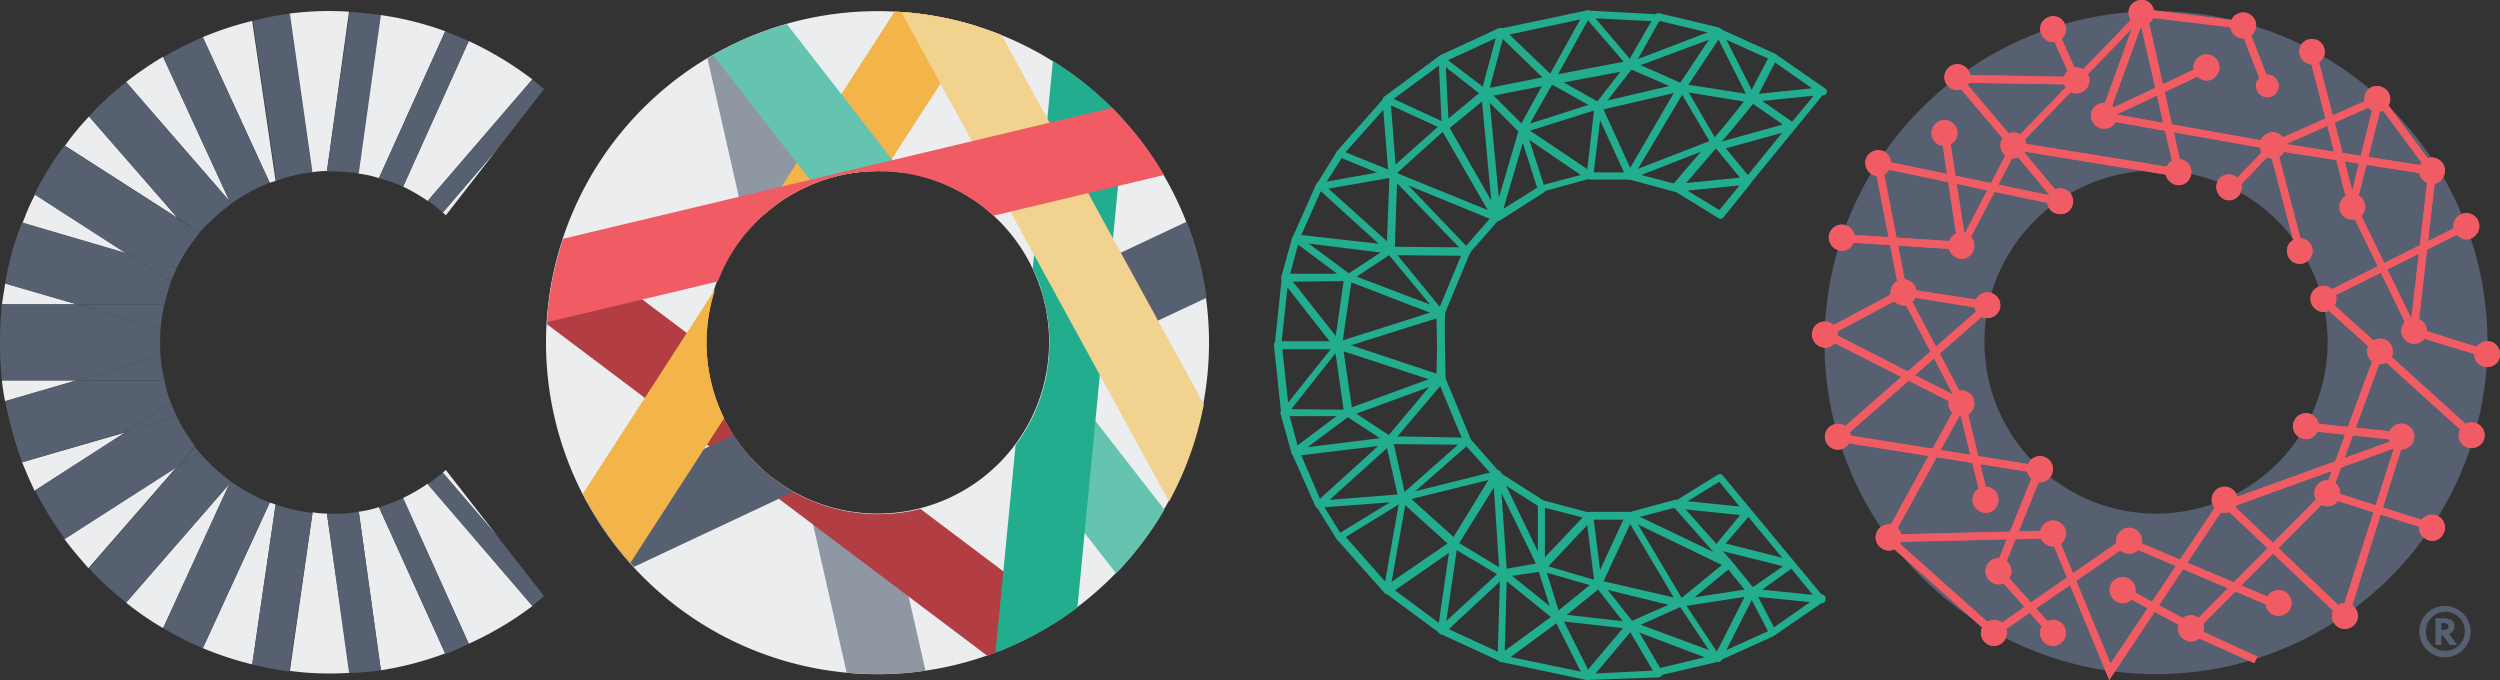 <svg xmlns="http://www.w3.org/2000/svg" xmlns:xlink="http://www.w3.org/1999/xlink" viewBox="0 0 800 217.6"><rect x="0" y="0" width="800" height="217.6" fill="#333333" stroke="none"/><defs><clipPath id="clip-path"><path d="M226.09,109.65A54.91,54.91,0,1,1,281,164.56a54.86,54.86,0,0,1-54.91-54.91m-51.17,0A106.08,106.08,0,1,0,281,3.57,106,106,0,0,0,174.93,109.65" fill="none"/></clipPath></defs><title>logo__coco</title><g id="COCO"><path d="M782.28,193.89a8.34,8.34,0,0,1,8.32,8.32,8.22,8.22,0,1,1-8.32-8.32m0,14.35a6.24,6.24,0,1,0-6-6.24,6.08,6.08,0,0,0,6,6.24m1.66-1.87-2.29-3.12h-.42v3.12h-1.87v-8.53h2.08c2.91,0,4,.83,4,2.5a2.7,2.7,0,0,1-1.66,2.5l2.5,3.54Zm-2.7-7.07v2.29c1.46,0,2.29-.21,2.29-1,0-1-.62-1.25-2.29-1.25" fill="#566070"/><path d="M689.93,3.57A106.08,106.08,0,1,0,796,109.65,106,106,0,0,0,689.93,3.57m0,160.78a54.91,54.91,0,1,1,54.91-54.91,54.86,54.86,0,0,1-54.91,54.91" fill="#566070"/><path d="M677.24,35.81a4.21,4.21,0,0,0-5.2-2.7,4,4,0,0,0-2.7,5.2,4.21,4.21,0,0,0,5.2,2.7,4,4,0,0,0,2.7-5.2" fill="#f05b64"/><path d="M721.76,6.9a4.14,4.14,0,1,0-7.9,2.5,4.14,4.14,0,1,0,7.9-2.5" fill="#f05b64"/><polygon points="674.54 37.48 672.25 36.65 684.52 2.74 718.01 6.9 717.8 9.19 686.19 5.45 674.54 37.48" fill="#f05b64"/><rect x="650.46" y="43.73" width="2.5" height="23.5" transform="translate(115.09 429.44) rotate(-39.74)" fill="#f05b64"/><rect x="634" y="21.8" width="2.5" height="27.87" transform="translate(127.7 419.42) rotate(-40.31)" fill="#f05b64"/><path d="M709.69,23.54a4.14,4.14,0,1,0-5.62,1.66c2.08,1.25,4.37.42,5.62-1.66" fill="#f05b64"/><path d="M631.28,131.08a4.14,4.14,0,1,0-5.62,1.66,4.22,4.22,0,0,0,5.62-1.66" fill="#f05b64"/><path d="M730.91,48.5a4.14,4.14,0,1,0-5.62,1.66,4.1,4.1,0,0,0,5.62-1.66" fill="#f05b64"/><path d="M730.91,48.5a4.14,4.14,0,1,0-5.62,1.66,3.93,3.93,0,0,0,5.62-1.66" fill="#f05b64"/><path d="M700.75,57a4.14,4.14,0,1,0-5.62,1.66A3.93,3.93,0,0,0,700.75,57" fill="#f05b64"/><path d="M647.92,48.5a4.14,4.14,0,1,0-5.62,1.66,4.1,4.1,0,0,0,5.62-1.66" fill="#f05b64"/><path d="M662.89,66.39a4.14,4.14,0,1,0-5.62,1.66c2.29,1,4.58.42,5.62-1.66" fill="#f05b64"/><path d="M639.6,99.67a4.14,4.14,0,1,0-5.62,1.66,4.28,4.28,0,0,0,5.62-1.66" fill="#f05b64"/><path d="M612.76,95.51a4.14,4.14,0,1,0-5.62,1.66,3.93,3.93,0,0,0,5.62-1.66" fill="#f05b64"/><path d="M631.28,80.53a4.14,4.14,0,1,0-5.62,1.66,3.89,3.89,0,0,0,5.62-1.66" fill="#f05b64"/><path d="M625.87,44.55a4.14,4.14,0,1,0-5.62,1.66,4.28,4.28,0,0,0,5.62-1.66" fill="#f05b64"/><path d="M604.65,54.12A4.28,4.28,0,0,0,603,48.5a4.34,4.34,0,0,0-5.62,1.66A4.28,4.28,0,0,0,599,55.78a3.93,3.93,0,0,0,5.62-1.66" fill="#f05b64"/><path d="M593,78a4.14,4.14,0,1,0-5.62,1.66A3.93,3.93,0,0,0,593,78" fill="#f05b64"/><path d="M587.6,109a4.14,4.14,0,1,0-5.62,1.66A3.93,3.93,0,0,0,587.6,109" fill="#f05b64"/><path d="M591.76,141.68a4.28,4.28,0,0,0-1.66-5.62,4.34,4.34,0,0,0-5.62,1.66,4.14,4.14,0,1,0,7.28,4" fill="#f05b64"/><path d="M656.44,152.08a4.14,4.14,0,1,0-5.62,1.66,3.93,3.93,0,0,0,5.62-1.66" fill="#f05b64"/><path d="M639,161.86a4.14,4.14,0,1,0-5.62,1.66,3.93,3.93,0,0,0,5.62-1.66" fill="#f05b64"/><path d="M608,173.92a4.14,4.14,0,1,0-5.62,1.66,3.93,3.93,0,0,0,5.62-1.66" fill="#f05b64"/><path d="M641.68,204.5a4.14,4.14,0,1,0-5.62,1.66,4.1,4.1,0,0,0,5.62-1.66" fill="#f05b64"/><path d="M660.6,172.68a4.14,4.14,0,1,0-5.62,1.66,4.1,4.1,0,0,0,5.62-1.66" fill="#f05b64"/><path d="M684.94,175a4.14,4.14,0,1,0-5.62,1.66,4.1,4.1,0,0,0,5.62-1.66" fill="#f05b64"/><path d="M715.52,161.86a4.14,4.14,0,1,0-5.62,1.66,3.93,3.93,0,0,0,5.62-1.66" fill="#f05b64"/><path d="M704.7,203a4.14,4.14,0,1,0-5.62,1.66A3.93,3.93,0,0,0,704.7,203" fill="#f05b64"/><path d="M682.86,190.77a4.14,4.14,0,1,0-5.62,1.66,3.93,3.93,0,0,0,5.62-1.66" fill="#f05b64"/><path d="M660.6,204.5a4.14,4.14,0,1,0-5.62,1.66,4.1,4.1,0,0,0,5.62-1.66" fill="#f05b64"/><path d="M643.13,184.74a4.14,4.14,0,1,0-5.62,1.66,3.93,3.93,0,0,0,5.62-1.66" fill="#f05b64"/><path d="M732.78,194.93a4.14,4.14,0,1,0-5.62,1.66,4.28,4.28,0,0,0,5.62-1.66" fill="#f05b64"/><path d="M748.38,159.78a4.14,4.14,0,1,0-5.62,1.66,3.93,3.93,0,0,0,5.62-1.66" fill="#f05b64"/><path d="M772.09,141.68a4.14,4.14,0,1,0-5.62,1.66,4.28,4.28,0,0,0,5.62-1.66" fill="#f05b64"/><path d="M765.23,114.44a4.28,4.28,0,0,0-1.66-5.62,4.34,4.34,0,0,0-5.62,1.66,4.28,4.28,0,0,0,1.66,5.62,4.34,4.34,0,0,0,5.62-1.66" fill="#f05b64"/><path d="M747.13,97.59a4.14,4.14,0,1,0-5.62,1.66,3.93,3.93,0,0,0,5.62-1.66" fill="#f05b64"/><path d="M792.89,74.29A4.14,4.14,0,1,0,787.28,76c2.08,1.25,4.37.42,5.62-1.66" fill="#f05b64"/><path d="M799.55,115.27a4.28,4.28,0,0,0-1.66-5.62,4.34,4.34,0,0,0-5.62,1.66,4.14,4.14,0,1,0,7.28,4" fill="#f05b64"/><path d="M794.56,141.27a4.14,4.14,0,1,0-5.62,1.66,4.28,4.28,0,0,0,5.62-1.66" fill="#f05b64"/><path d="M754,199.09a4.14,4.14,0,1,0-5.62,1.66,4.22,4.22,0,0,0,5.62-1.66" fill="#f05b64"/><path d="M781.87,170.8a4.14,4.14,0,1,0-5.62,1.66,3.93,3.93,0,0,0,5.62-1.66" fill="#f05b64"/><path d="M741.52,138.36A4.14,4.14,0,1,0,735.9,140a4.1,4.1,0,0,0,5.62-1.66" fill="#f05b64"/><path d="M630,26.66a4.14,4.14,0,1,0-5.62,1.66A4.34,4.34,0,0,0,630,26.66" fill="#f05b64"/><path d="M688.89,6.07A4.28,4.28,0,0,0,687.23.45a4.28,4.28,0,0,0-5.62,1.66,4.28,4.28,0,0,0,1.66,5.62,4.22,4.22,0,0,0,5.62-1.66" fill="#f05b64"/><path d="M668.09,27.7a4.14,4.14,0,1,0-5.62,1.66,4.1,4.1,0,0,0,5.62-1.66" fill="#f05b64"/><path d="M660.6,11.27a4.28,4.28,0,0,0-1.66-5.62,4.34,4.34,0,0,0-5.62,1.66A4.28,4.28,0,0,0,655,12.93a4.1,4.1,0,0,0,5.62-1.66" fill="#f05b64"/><path d="M781.87,56.61a4.14,4.14,0,1,0-5.62,1.66,3.93,3.93,0,0,0,5.62-1.66" fill="#f05b64"/><polygon points="734.86 80.74 725.5 45.17 778.54 53.49 778.12 55.99 728.83 48.29 737.15 80.12 734.86 80.74" fill="#f05b64"/><path d="M776.46,58.28a4.1,4.1,0,1,0-2.08-5.41,4.41,4.41,0,0,0,2.08,5.41" fill="#f05b64"/><path d="M751.08,69.92A4.1,4.1,0,1,0,749,64.52a4,4,0,0,0,2.08,5.41" fill="#f05b64"/><path d="M759,35.4a4.1,4.1,0,1,0,3.33-7.49A4,4,0,0,0,756.91,30,4.41,4.41,0,0,0,759,35.4" fill="#f05b64"/><path d="M738.19,20.21a4,4,0,0,0,5.41-2.08,4.1,4.1,0,0,0-7.49-3.33,4.13,4.13,0,0,0,2.08,5.41" fill="#f05b64"/><path d="M734.24,84.07a4.1,4.1,0,1,0-2.08-5.41,4.2,4.2,0,0,0,2.08,5.41" fill="#f05b64"/><path d="M711.56,63.68A4,4,0,0,0,717,61.6a4.13,4.13,0,0,0-2.08-5.41,4,4,0,0,0-5.41,2.08,4.41,4.41,0,0,0,2.08,5.41" fill="#f05b64"/><path d="M770.84,109.65a4.1,4.1,0,1,0-2.08-5.41,4.2,4.2,0,0,0,2.08,5.41" fill="#f05b64"/><path d="M727,24.16a3.63,3.63,0,1,0,1.87,4.78A3.65,3.65,0,0,0,727,24.16" fill="#f05b64"/><rect x="720.33" y="7.51" width="2.5" height="20.8" transform="translate(42.51 262.57) rotate(-21.24)" fill="#f05b64"/><polygon points="666.22 27.08 626.28 26.45 626.28 23.96 662.48 24.58 655.82 9.81 658.11 8.77 666.22 27.08" fill="#f05b64"/><rect x="689.31" y="182.08" width="2.5" height="25.79" transform="translate(193.37 712.37) rotate(-61.91)" fill="#f05b64"/><polygon points="656.03 203.46 637.93 183.08 650.83 151.25 585.31 140.85 633.57 98.63 607.98 94.47 599.45 50.79 659.57 63.27 659.15 65.77 602.57 53.91 610.06 92.39 639.18 96.96 590.92 139.19 654.37 149.38 640.85 182.66 657.9 201.8 656.03 203.46" fill="#f05b64"/><polygon points="726.96 47.88 669.34 37.69 705.53 20.63 706.57 22.92 677.25 36.65 727.37 45.59 726.96 47.88" fill="#f05b64"/><path d="M627.12,82.61l-6-39.73,2.5-.42,5,32.45L643.76,45.8,686.4,1.7l12.48,55.12-53.66-8.74ZM646.88,45.8l48.67,7.9L684.73,6.49Z" fill="#f05b64"/><rect x="607.28" y="58.17" width="2.5" height="38.48" transform="translate(492.47 679.77) rotate(-86.34)" fill="#f05b64"/><path d="M630.65,131.91l-49.3-25,28.08-15Zm-43.89-25.17L625,126.29l-16.43-31.2Z" fill="#f05b64"/><polygon points="674.96 217.6 656.24 172.26 601.95 173.51 628.16 125.88 636.48 159.99 634.19 160.61 627.33 132.53 606.11 171.01 657.69 169.76 675.37 212.4 711.36 158.53 749.63 194.93 766.89 140.85 737.77 137.73 738.19 135.24 770.01 138.56 750.88 199.51 711.77 162.28 674.96 217.6" fill="#f05b64"/><polygon points="790.81 140.64 740.68 95.3 788.52 71.38 789.56 73.46 744.84 95.72 792.48 138.77 790.81 140.64" fill="#f05b64"/><polygon points="777.92 169.76 743.18 158.74 760.44 111.94 762.73 112.77 746.3 157.28 778.54 167.48 777.92 169.76" fill="#f05b64"/><polygon points="721.34 212.2 699.09 202.21 743.8 157.08 745.68 158.74 703.25 201.38 722.38 210.12 721.34 212.2" fill="#f05b64"/><polygon points="637.93 204.08 603.2 173.09 604.86 171.22 638.14 200.96 680.37 171.64 680.99 172.05 729.66 192.64 728.62 194.93 680.78 174.55 637.93 204.08" fill="#f05b64"/><rect x="709.72" y="148.91" width="60.53" height="2.5" transform="matrix(0.94, -0.34, 0.34, 0.94, -6.74, 262.06)" fill="#f05b64"/><polygon points="771.26 106.53 751.5 65.97 760.03 31.24 762.52 31.86 754 65.77 773.34 105.49 771.26 106.53" fill="#f05b64"/><polygon points="795.6 114.44 771.05 106.95 777.08 54.95 760.86 33.11 728 47.67 714.68 61.6 713.02 59.94 726.75 45.59 761.69 30.2 779.58 54.33 773.76 105.08 796.22 112.15 795.6 114.44" fill="#f05b64"/><rect x="745.06" y="15.76" width="2.5" height="50.96" transform="translate(13.51 188.5) rotate(-14.53)" fill="#f05b64"/><path d="M677.24,35.81a4.21,4.21,0,0,0-5.2-2.7,4,4,0,0,0-2.7,5.2,4.21,4.21,0,0,0,5.2,2.7,4,4,0,0,0,2.7-5.2" fill="#f05b64"/><path d="M721.76,6.9a4.14,4.14,0,1,0-7.9,2.5,4.14,4.14,0,1,0,7.9-2.5" fill="#f05b64"/><polygon points="674.54 37.48 672.25 36.65 684.52 2.74 718.01 6.9 717.8 9.19 686.19 5.45 674.54 37.48" fill="#f05b64"/><rect x="650.46" y="43.73" width="2.5" height="23.5" transform="translate(115.09 429.44) rotate(-39.74)" fill="#f05b64"/><rect x="634" y="21.8" width="2.5" height="27.87" transform="translate(127.7 419.42) rotate(-40.31)" fill="#f05b64"/><path d="M709.69,23.54a4.14,4.14,0,1,0-5.62,1.66c2.08,1.25,4.37.42,5.62-1.66" fill="#f05b64"/><path d="M631.28,131.08a4.14,4.14,0,1,0-5.62,1.66,4.22,4.22,0,0,0,5.62-1.66" fill="#f05b64"/><path d="M730.91,48.5a4.14,4.14,0,1,0-5.62,1.66,4.1,4.1,0,0,0,5.62-1.66" fill="#f05b64"/><path d="M730.91,48.5a4.14,4.14,0,1,0-5.62,1.66,3.93,3.93,0,0,0,5.62-1.66" fill="#f05b64"/><path d="M700.75,57a4.14,4.14,0,1,0-5.62,1.66A3.93,3.93,0,0,0,700.75,57" fill="#f05b64"/><path d="M647.92,48.5a4.14,4.14,0,1,0-5.62,1.66,4.1,4.1,0,0,0,5.62-1.66" fill="#f05b64"/><path d="M662.89,66.39a4.14,4.14,0,1,0-5.62,1.66c2.29,1,4.58.42,5.62-1.66" fill="#f05b64"/><path d="M639.6,99.67a4.14,4.14,0,1,0-5.62,1.66,4.28,4.28,0,0,0,5.62-1.66" fill="#f05b64"/><path d="M612.76,95.51a4.14,4.14,0,1,0-5.62,1.66,3.93,3.93,0,0,0,5.62-1.66" fill="#f05b64"/><path d="M631.28,80.53a4.14,4.14,0,1,0-5.62,1.66,3.89,3.89,0,0,0,5.62-1.66" fill="#f05b64"/><path d="M625.87,44.55a4.14,4.14,0,1,0-5.62,1.66,4.28,4.28,0,0,0,5.62-1.66" fill="#f05b64"/><path d="M604.65,54.12A4.28,4.28,0,0,0,603,48.5a4.34,4.34,0,0,0-5.62,1.66A4.28,4.28,0,0,0,599,55.78a3.93,3.93,0,0,0,5.62-1.66" fill="#f05b64"/><path d="M593,78a4.14,4.14,0,1,0-5.62,1.66A3.93,3.93,0,0,0,593,78" fill="#f05b64"/><path d="M587.6,109a4.14,4.14,0,1,0-5.62,1.66A3.93,3.93,0,0,0,587.6,109" fill="#f05b64"/><path d="M591.76,141.68a4.28,4.28,0,0,0-1.66-5.62,4.34,4.34,0,0,0-5.62,1.66,4.14,4.14,0,1,0,7.28,4" fill="#f05b64"/><path d="M656.44,152.08a4.14,4.14,0,1,0-5.62,1.66,3.93,3.93,0,0,0,5.62-1.66" fill="#f05b64"/><path d="M639,161.86a4.14,4.14,0,1,0-5.62,1.66,3.93,3.93,0,0,0,5.62-1.66" fill="#f05b64"/><path d="M608,173.92a4.14,4.14,0,1,0-5.62,1.66,3.93,3.93,0,0,0,5.62-1.66" fill="#f05b64"/><path d="M641.68,204.5a4.14,4.14,0,1,0-5.62,1.66,4.1,4.1,0,0,0,5.62-1.66" fill="#f05b64"/><path d="M660.6,172.68a4.14,4.14,0,1,0-5.62,1.66,4.1,4.1,0,0,0,5.62-1.66" fill="#f05b64"/><path d="M684.94,175a4.14,4.14,0,1,0-5.62,1.66,4.1,4.1,0,0,0,5.62-1.66" fill="#f05b64"/><path d="M715.52,161.86a4.14,4.14,0,1,0-5.62,1.66,3.93,3.93,0,0,0,5.62-1.66" fill="#f05b64"/><path d="M704.7,203a4.14,4.14,0,1,0-5.62,1.66A3.93,3.93,0,0,0,704.7,203" fill="#f05b64"/><path d="M682.86,190.77a4.14,4.14,0,1,0-5.62,1.66,3.93,3.93,0,0,0,5.62-1.66" fill="#f05b64"/><path d="M660.6,204.5a4.14,4.14,0,1,0-5.62,1.66,4.1,4.1,0,0,0,5.62-1.66" fill="#f05b64"/><path d="M643.13,184.74a4.14,4.14,0,1,0-5.62,1.66,3.93,3.93,0,0,0,5.62-1.66" fill="#f05b64"/><path d="M732.78,194.93a4.14,4.14,0,1,0-5.62,1.66,4.28,4.28,0,0,0,5.62-1.66" fill="#f05b64"/><path d="M748.38,159.78a4.14,4.14,0,1,0-5.62,1.66,3.93,3.93,0,0,0,5.62-1.66" fill="#f05b64"/><path d="M772.09,141.68a4.14,4.14,0,1,0-5.62,1.66,4.28,4.28,0,0,0,5.62-1.66" fill="#f05b64"/><path d="M765.23,114.44a4.28,4.28,0,0,0-1.66-5.62,4.34,4.34,0,0,0-5.62,1.66,4.28,4.28,0,0,0,1.66,5.62,4.34,4.34,0,0,0,5.62-1.66" fill="#f05b64"/><path d="M747.13,97.59a4.14,4.14,0,1,0-5.62,1.66,3.93,3.93,0,0,0,5.62-1.66" fill="#f05b64"/><path d="M792.89,74.29A4.14,4.14,0,1,0,787.28,76c2.08,1.25,4.37.42,5.62-1.66" fill="#f05b64"/><path d="M799.55,115.27a4.28,4.28,0,0,0-1.66-5.62,4.34,4.34,0,0,0-5.62,1.66,4.14,4.14,0,1,0,7.28,4" fill="#f05b64"/><path d="M794.56,141.27a4.14,4.14,0,1,0-5.62,1.66,4.28,4.28,0,0,0,5.62-1.66" fill="#f05b64"/><path d="M754,199.09a4.14,4.14,0,1,0-5.62,1.66,4.22,4.22,0,0,0,5.62-1.66" fill="#f05b64"/><path d="M781.87,170.8a4.14,4.14,0,1,0-5.62,1.66,3.93,3.93,0,0,0,5.62-1.66" fill="#f05b64"/><path d="M741.52,138.36A4.14,4.14,0,1,0,735.9,140a4.1,4.1,0,0,0,5.62-1.66" fill="#f05b64"/><path d="M630,26.66a4.14,4.14,0,1,0-5.62,1.66A4.34,4.34,0,0,0,630,26.66" fill="#f05b64"/><path d="M688.89,6.07A4.28,4.28,0,0,0,687.23.45a4.28,4.28,0,0,0-5.62,1.66,4.28,4.28,0,0,0,1.66,5.62,4.22,4.22,0,0,0,5.62-1.66" fill="#f05b64"/><path d="M668.09,27.7a4.14,4.14,0,1,0-5.62,1.66,4.1,4.1,0,0,0,5.62-1.66" fill="#f05b64"/><path d="M660.6,11.27a4.28,4.28,0,0,0-1.66-5.62,4.34,4.34,0,0,0-5.62,1.66A4.28,4.28,0,0,0,655,12.93a4.1,4.1,0,0,0,5.62-1.66" fill="#f05b64"/><path d="M781.87,56.61a4.14,4.14,0,1,0-5.62,1.66,3.93,3.93,0,0,0,5.62-1.66" fill="#f05b64"/><polygon points="734.86 80.74 725.5 45.17 778.54 53.49 778.12 55.99 728.83 48.29 737.15 80.12 734.86 80.74" fill="#f05b64"/><path d="M776.46,58.28a4.1,4.1,0,1,0-2.08-5.41,4.41,4.41,0,0,0,2.08,5.41" fill="#f05b64"/><path d="M751.08,69.92A4.1,4.1,0,1,0,749,64.52a4,4,0,0,0,2.08,5.41" fill="#f05b64"/><path d="M759,35.4a4.1,4.1,0,1,0,3.33-7.49A4,4,0,0,0,756.91,30,4.41,4.41,0,0,0,759,35.4" fill="#f05b64"/><path d="M738.19,20.21a4,4,0,0,0,5.41-2.08,4.1,4.1,0,0,0-7.49-3.33,4.13,4.13,0,0,0,2.08,5.41" fill="#f05b64"/><path d="M734.24,84.07a4.1,4.1,0,1,0-2.08-5.41,4.2,4.2,0,0,0,2.08,5.41" fill="#f05b64"/><path d="M711.56,63.68A4,4,0,0,0,717,61.6a4.13,4.13,0,0,0-2.08-5.41,4,4,0,0,0-5.41,2.08,4.41,4.41,0,0,0,2.08,5.41" fill="#f05b64"/><path d="M770.84,109.65a4.1,4.1,0,1,0-2.08-5.41,4.2,4.2,0,0,0,2.08,5.41" fill="#f05b64"/><path d="M727,24.16a3.63,3.63,0,1,0,1.87,4.78A3.65,3.65,0,0,0,727,24.16" fill="#f05b64"/><rect x="720.33" y="7.51" width="2.5" height="20.8" transform="translate(42.51 262.57) rotate(-21.24)" fill="#f05b64"/><polygon points="666.22 27.08 626.28 26.45 626.28 23.96 662.48 24.58 655.82 9.81 658.11 8.77 666.22 27.08" fill="#f05b64"/><rect x="689.31" y="182.08" width="2.5" height="25.79" transform="translate(193.37 712.37) rotate(-61.91)" fill="#f05b64"/><polygon points="656.03 203.46 637.93 183.08 650.83 151.25 585.31 140.85 633.57 98.63 607.98 94.47 599.45 50.79 659.57 63.27 659.15 65.77 602.57 53.91 610.06 92.39 639.18 96.96 590.92 139.19 654.37 149.38 640.85 182.66 657.9 201.8 656.03 203.46" fill="#f05b64"/><polygon points="726.96 47.88 669.34 37.69 705.53 20.63 706.57 22.92 677.25 36.65 727.37 45.59 726.96 47.88" fill="#f05b64"/><path d="M627.12,82.61l-6-39.73,2.5-.42,5,32.45L643.76,45.8,686.4,1.7l12.48,55.12-53.66-8.74ZM646.88,45.8l48.67,7.9L684.73,6.49Z" fill="#f05b64"/><rect x="607.28" y="58.17" width="2.5" height="38.48" transform="translate(492.47 679.77) rotate(-86.34)" fill="#f05b64"/><path d="M630.65,131.91l-49.3-25,28.08-15Zm-43.89-25.17L625,126.29l-16.43-31.2Z" fill="#f05b64"/><polygon points="674.96 217.6 656.24 172.26 601.95 173.51 628.16 125.88 636.48 159.99 634.19 160.61 627.33 132.53 606.11 171.01 657.69 169.76 675.37 212.4 711.36 158.53 749.63 194.93 766.89 140.85 737.77 137.73 738.19 135.24 770.01 138.56 750.88 199.51 711.77 162.28 674.96 217.6" fill="#f05b64"/><polygon points="790.81 140.64 740.68 95.3 788.52 71.38 789.56 73.46 744.84 95.72 792.48 138.77 790.81 140.64" fill="#f05b64"/><polygon points="777.92 169.76 743.18 158.74 760.44 111.94 762.73 112.77 746.3 157.28 778.54 167.48 777.92 169.76" fill="#f05b64"/><polygon points="721.34 212.2 699.09 202.21 743.8 157.08 745.68 158.74 703.25 201.38 722.38 210.12 721.34 212.2" fill="#f05b64"/><polygon points="637.93 204.08 603.2 173.09 604.86 171.22 638.14 200.96 680.37 171.64 680.99 172.05 729.66 192.64 728.62 194.93 680.78 174.55 637.93 204.08" fill="#f05b64"/><rect x="709.72" y="148.91" width="60.53" height="2.5" transform="matrix(0.94, -0.34, 0.34, 0.94, -6.74, 262.06)" fill="#f05b64"/><polygon points="771.26 106.53 751.5 65.97 760.03 31.24 762.52 31.86 754 65.77 773.34 105.49 771.26 106.53" fill="#f05b64"/><polygon points="795.6 114.44 771.05 106.95 777.08 54.95 760.86 33.11 728 47.67 714.68 61.6 713.02 59.94 726.75 45.59 761.69 30.2 779.58 54.33 773.76 105.08 796.22 112.15 795.6 114.44" fill="#f05b64"/><rect x="745.06" y="15.76" width="2.5" height="50.96" transform="translate(13.51 188.5) rotate(-14.53)" fill="#f05b64"/><path d="M11.23,62.23a71.42,71.42,0,0,0-4,9.15l33.28,9.78Z" fill="#ebedef"/><path d="M28.5,37.27a83.7,83.7,0,0,0-7.7,9.36l36,23.09Z" fill="#ebedef"/><path d="M7.07,147.92c1.25,3.12,2.5,6,4,9.15l29.12-18.72Z" fill="#ebedef"/><path d="M1.66,90.72C1.25,93,1,95.09.62,97.38H24.54Z" fill="#ebedef"/><path d="M.62,121.72a63.69,63.69,0,0,0,1,6.66l22.88-6.66Z" fill="#ebedef"/><path d="M52.21,18.13a119.07,119.07,0,0,0-11.86,8.11L73.42,64.31Z" fill="#ebedef"/><path d="M136.86,64.31l33.49-38.9A108.3,108.3,0,0,0,150,13.14L129,59.73a60,60,0,0,1,7.9,4.58" fill="#ebedef"/><path d="M142.69,68.88l16.64-21.42L141.65,68.05a3.65,3.65,0,0,1,1,.83" fill="#ebedef"/><path d="M121.26,57l21.22-47a101.53,101.53,0,0,0-20.8-5.2l-7.07,50.75A34.4,34.4,0,0,1,121.26,57" fill="#ebedef"/><path d="M88.19,57.86,80.7,6.69a108.08,108.08,0,0,0-15.81,5.2L86.32,58.48l1.87-.62" fill="#ebedef"/><path d="M20.59,172.47c2.29,3.12,5,6.24,7.7,9.36l28.29-32.45Z" fill="#ebedef"/><path d="M104.62,54.74l7.07-51a98.2,98.2,0,0,0-19.14.62l7.28,50.75a40.61,40.61,0,0,1,4.78-.42" fill="#ebedef"/><path d="M142.69,150.42c-.42.21-.62.62-1,.83l17.68,20.59Z" fill="#ebedef"/><path d="M40.35,192.85A91.87,91.87,0,0,0,52.21,201l21.22-46.18Z" fill="#ebedef"/><path d="M104.62,164.36a34,34,0,0,1-4.58-.42l-7.28,50.75a97.66,97.66,0,0,0,19.14.62Z" fill="#ebedef"/><path d="M142.48,209.08l-21.22-46.8a36,36,0,0,1-6.45,1.46l7.07,50.75a103.68,103.68,0,0,0,20.59-5.41" fill="#ebedef"/><path d="M86.32,160.82,64.9,207.41a108.08,108.08,0,0,0,15.81,5.2l7.49-51.17-1.87-.62" fill="#ebedef"/><path d="M170.35,193.89l-33.49-39.1a60,60,0,0,1-7.9,4.58L150,206a107.2,107.2,0,0,0,20.38-12.06" fill="#ebedef"/><path d="M174.1,190.77l-14.77-18.93-17.68-20.59c-1.46,1.25-3.12,2.5-4.78,3.74l33.49,38.9,3.74-3.12" fill="#566070"/><path d="M150,206l-21-46.59c-2.5,1-5,2.08-7.7,2.91l21.22,47c2.5-1,5-2.08,7.49-3.33" fill="#566070"/><path d="M121.89,214.48l-7.07-50.75a41.37,41.37,0,0,1-10.19.62l7.07,51a87.7,87.7,0,0,0,10.19-.83" fill="#566070"/><path d="M88.19,161.44,80.7,212.61a119.05,119.05,0,0,0,11.86,2.29L100,164.15a60.91,60.91,0,0,1-11.86-2.7" fill="#566070"/><path d="M74,154.16l-.62.62L52.21,201a103.92,103.92,0,0,0,12.69,6.45l21.42-46.59A58.6,58.6,0,0,1,74,154.16" fill="#566070"/><path d="M73.84,154a56,56,0,0,1-6.66-5.62c-1.25-1.25-2.29-2.29-3.33-3.54l-7.28,4.78L28.5,181.83c.83.83,1.66,1.87,2.5,2.7a121.13,121.13,0,0,0,9.36,8.32l33.07-38.06Z" fill="#566070"/><path d="M74,154.16a.2.2,0,0,1-.21-.21l-.42.83Z" fill="#566070"/><path d="M62.4,142.72a54.18,54.18,0,0,1-5.82-9.36l-16.22,4.78L11.23,156.87a101.32,101.32,0,0,0,9.57,15.6l36-23.09Z" fill="#566070"/><path d="M63.86,144.8a11.43,11.43,0,0,1-1.46-1.87l-5.82,6.66Z" fill="#566070"/><path d="M54.7,129a41.88,41.88,0,0,1-2.08-7.28H24.54L1.66,128.37a129.88,129.88,0,0,0,5.41,19.55l33.28-9.78Z" fill="#566070"/><path d="M56.58,133.36,54.7,129l-14.35,9.15Z" fill="#566070"/><path d="M141.65,68.05l17.68-20.59L174.1,28.53l-3.74-3.12-33.49,38.9a27.07,27.07,0,0,1,4.78,3.74" fill="#566070"/><path d="M129,59.73l21-46.59L142.48,10,121.26,57a48.15,48.15,0,0,1,7.7,2.7" fill="#566070"/><path d="M114.82,55.36l7.07-50.54c-3.33-.42-6.66-.83-10-1l-7.28,51a83.78,83.78,0,0,1,10.19.62" fill="#566070"/><path d="M100,55.16,92.77,4.41A79.43,79.43,0,0,0,80.91,6.69L88.4,57.86A45.16,45.16,0,0,1,100,55.16" fill="#566070"/><path d="M74,65.14a58.6,58.6,0,0,1,12.27-6.66L64.9,11.89a103.91,103.91,0,0,0-12.69,6.45l21.22,46Z" fill="#566070"/><path d="M63.86,74.5A26.79,26.79,0,0,1,67.18,71a56,56,0,0,1,6.66-5.62l-.42-1L40.35,26.24A112.11,112.11,0,0,0,31,34.56c-.83.83-1.66,1.87-2.5,2.7L56.78,69.72Z" fill="#566070"/><path d="M73.84,65.14a.2.2,0,0,0,.21-.21l-.62-.62Z" fill="#566070"/><path d="M56.58,85.73a54.18,54.18,0,0,1,5.82-9.36l-5.82-6.66-36-23.09A101.32,101.32,0,0,0,11,62.23L40.14,80.95Z" fill="#566070"/><path d="M62.4,76.37c.42-.62,1-1.25,1.46-1.87l-7.28-4.78Z" fill="#566070"/><path d="M52.62,97.38c.62-2.5,1.25-4.78,2.08-7.28L40.35,80.95,7.07,71.17A90.88,90.88,0,0,0,1.66,90.72l22.88,6.66Z" fill="#566070"/><path d="M54.7,90.1l1.87-4.37L40.35,80.95Z" fill="#566070"/><path d="M51.38,113.81a58.33,58.33,0,0,1,0-8.53l-26.83-7.9H.62a119,119,0,0,0,0,24.34H24.54Z" fill="#566070"/><path d="M52.62,121.72a48.22,48.22,0,0,1-1.25-7.9l-26.83,7.9Z" fill="#566070"/><path d="M51.38,105.28a52,52,0,0,1,1.25-7.9H24.54Z" fill="#566070"/><path d="M280.8,3.57A106.08,106.08,0,1,0,386.88,109.65,106,106,0,0,0,280.8,3.57m0,160.78a54.91,54.91,0,1,1,54.91-54.91,54.86,54.86,0,0,1-54.91,54.91" fill="#ebedef"/><g clip-path="url(#clip-path)"><polygon points="216.74 -23.88 284.33 274.39 308.67 269.81 241.07 -28.25 216.74 -23.88" fill="#8f98a2"/></g><g clip-path="url(#clip-path)"><polygon points="383.55 229.88 139.36 46.01 123.76 65.14 367.95 249.01 383.55 229.88" fill="#b23e44"/></g><g clip-path="url(#clip-path)"><polygon points="199.68 183.28 365.66 -73.39 345.49 -87.74 179.5 168.93 199.68 183.28" fill="#f3b449"/></g><g clip-path="url(#clip-path)"><polygon points="160.78 201.17 437.42 71.17 427.85 48.29 151.22 178.5 160.78 201.17" fill="#566070"/></g><g clip-path="url(#clip-path)"><polygon points="199.68 183.28 365.66 -73.39 345.49 -87.74 179.5 168.93 199.68 183.28" fill="#f3b449"/></g><g clip-path="url(#clip-path)"><polygon points="403.52 202.84 215.9 -38.44 195.73 -24.09 383.34 217.19 403.52 202.84" fill="#64c4b0"/></g><g clip-path="url(#clip-path)"><polygon points="337.17 273.35 366.49 -30.95 342.16 -34.28 312.62 269.81 337.17 273.35" fill="#22ad8f"/></g><g clip-path="url(#clip-path)"><polygon points="257.09 -53.42 403.73 214.69 425.98 203.67 279.13 -64.23 257.09 -53.42" fill="#f1d28e"/></g><g clip-path="url(#clip-path)"><polygon points="409.55 21.67 112.32 92.6 117.1 116.93 414.33 46.01 409.55 21.67" fill="#f05b64"/></g><path d="M550.37,69.92a.76.76,0,0,1-.62-.21L535.6,61a1.48,1.48,0,0,1-.62-1.25,1.38,1.38,0,0,1,1-.83l20.8-2.08-7.7-9.36c-.21-.42-.42-.83-.21-1a1.62,1.62,0,0,1,.83-.83l20.8-5.82-10.82-7.49a1,1,0,0,1-.42-1.25,1.38,1.38,0,0,1,1-.83l22.46-2.29a1.48,1.48,0,0,1,1.25.62c.21.42.21,1-.21,1.25l-23.5,28.7c0,.21-.21.21-.21.42l-8.74,10.82a1.87,1.87,0,0,1-1,.21M540,61l10.19,6.24,6.45-7.9Zm12.27-13.52L559.31,56l11-13.52Zm11.65-15.18,9.57,6.66,6.86-8.32Z" fill="#22ad8f"/><path d="M536.22,61.4H536l-14.77-4a1.38,1.38,0,0,1-.83-1,1.29,1.29,0,0,1,.83-1.25l25.79-10-9.78-16.64a1.33,1.33,0,0,1,0-1.25.93.93,0,0,1,1.25-.42L558.69,30l-9.57-18.93a1.28,1.28,0,0,1,.21-1.46,1.23,1.23,0,0,1,1.46-.21l17.47,7.9h0a.2.2,0,0,1,.21.21l15.6,10.82a1.19,1.19,0,1,1-1.46,1.87L568,20l-6.24,12.06v.21h0l-7.28,8.94L537.47,61a8.18,8.18,0,0,1-1.25.42M525.2,56l10.4,2.7,8.74-10.19Zm15.18-26.42,8.32,14.35,3.54-4.16,5.82-7.28Zm12.06-16.85,8.11,16,5.2-10Z" fill="#22ad8f"/><path d="M521.45,57.44h0a1.14,1.14,0,0,1-1-.62L510.22,34.56a.94.94,0,0,1,0-1c.21-.42.42-.62.83-.62l23.09-5.41-12.9-5.62c-.42-.21-.83-.62-.62-1a2.08,2.08,0,0,1,.83-1L549.53,9.19A1.38,1.38,0,0,1,551,9.6a1,1,0,0,1,0,1.46L539.34,28.53c0,.21-.21.21-.21.42L522.49,56.82a1.14,1.14,0,0,1-1,.62M513.13,35l8.53,18.72L535.6,29.78ZM525,20.84l12.69,5.62,9.15-13.73Z" fill="#22ad8f"/><path d="M521.45,57.44H508.77a1.08,1.08,0,0,1-.83-.42.91.91,0,0,1-.21-1l2.5-22c0-.21.21-.42.21-.62L520.83,20l8.74-15.18a1.48,1.48,0,0,1,1.25-.62l19.14,4.58a1.19,1.19,0,1,1-.62,2.29L531,6.69,522.7,21.46l-10.19,13.1L510,55.16h11.23a1.34,1.34,0,0,1,1.25,1.25,1,1,0,0,1-1,1" fill="#22ad8f"/><path d="M493.37,61.6a1.71,1.71,0,0,1-1.25-.83l-6-18.72v-.21h0v-1L495,24.58l.62-.62c.42,0,.62,0,.83.21l15.18,8.53a1.26,1.26,0,0,1,.62,1.25,1.38,1.38,0,0,1-.83,1l-21.84,6.86,19.55,13.1a1,1,0,0,1,.42,1.25,1.38,1.38,0,0,1-.83,1L493.37,61.4c.21.21,0,.21,0,.21m-4-16.85L494,59.11,505.85,56Zm7.28-17.68-7.07,12.48,18.72-6Z" fill="#22ad8f"/><path d="M496.29,26.66a1.59,1.59,0,0,1-1-.42,1.33,1.33,0,0,1,0-1.25L506.89,4l.21-.21h0l.21-.21h0c.21-.21.42-.21.83-.21h0l22.67,1.25a1.16,1.16,0,0,1,1,1.25h0a1,1,0,0,1-1.25,1l-20-1L522.7,20.21a1.38,1.38,0,0,1,.21,1.25,1.62,1.62,0,0,1-.83.83L496.7,27.08c-.21-.42-.42-.42-.42-.42M508.14,6.49l-9.57,17.26,21-4Z" fill="#22ad8f"/><path d="M475.07,30.82a1.08,1.08,0,0,1-.83-.42c-.21-.21-.42-.83-.21-1L479.23,10c0-.21.21-.62.42-.62a.2.2,0,0,0,.21-.21h.21l27.66-5.82a1.19,1.19,0,0,1,.62,2.29L483,11.06l14.35,13.73c.42.21.42.83.42,1.25-.21.42-.42.83-.83.83L475.9,31c-.62-.21-.62-.21-.83-.21m5.82-18.3-4.16,15.6,16.85-3.33Z" fill="#22ad8f"/><path d="M462.38,41.64H462a1.14,1.14,0,0,1-.62-1l-1-21.42a1.14,1.14,0,0,1,.62-1,1,1,0,0,1,1.25.21l13.94,10.61a1.58,1.58,0,0,1,.42.83c0,.42-.21.62-.42,1l-12.9,10.61c-.42,0-.62.21-.83.21m.21-20.18.83,16.43,9.78-8.11Z" fill="#22ad8f"/><path d="M445.53,56.4h-.42a2.08,2.08,0,0,1-.83-1l-1.87-23.3h0a1.25,1.25,0,0,1,.21-.83l.21-.21.21-.21,17.47-12.9a.2.2,0,0,0,.21-.21L479.65,9a1.39,1.39,0,0,1,1.66.62,1.39,1.39,0,0,1-.62,1.66L461.76,20,445.95,31.65l16.64,7.7c.42.21.62.42.62.83s0,.83-.42,1l-16.64,15c0,.21-.21.21-.62.21m-.42-22.67,1.46,18.93L460.09,40.6Z" fill="#22ad8f"/><path d="M479,70.76c-.21,0-.62-.21-.83-.21h0c-.21-.21-.21-.42-.42-.62h0L474,29.78a1.48,1.48,0,0,1,.62-1.25,1.28,1.28,0,0,1,1.46.21L488.17,40.8c.42.21.42.83.21,1.25L481.1,66.8l11.65-7.28A1.21,1.21,0,0,1,494,61.6l-14.35,9.15a.39.39,0,0,0-.62,0h0M476.73,32.9l2.91,30.37,6.24-21.22Z" fill="#22ad8f"/><path d="M460.93,120.68h0a1.34,1.34,0,0,1-1.25-1.25l.42-19.34v-.42l8.32-20c0-.21.21-.21.21-.42l8.74-10L461.13,41a1.21,1.21,0,1,1,2.08-1.25l16.64,29.12a1.28,1.28,0,0,1-.21,1.46l-9.15,10.4-8.11,19.55L462,119.43a1,1,0,0,1-1,1.25" fill="#22ad8f"/><path d="M479,70.76h-.42L428.27,50.16c-.42-.21-.62-.42-.62-.83a1.56,1.56,0,0,1,.21-1L443,31.24a1.18,1.18,0,1,1,1.66,1.66L430.56,48.71l45.55,18.51-15-26A1.21,1.21,0,1,1,463.21,40l16.64,29.12a1.28,1.28,0,0,1-.21,1.46,2.1,2.1,0,0,1-.62.21" fill="#22ad8f"/><path d="M461.34,101.33h-.42L431.18,89.89a2.08,2.08,0,0,1-.83-1,1.14,1.14,0,0,1,.62-1l13.31-8.74a.76.76,0,0,1,.62-.21l22,.21L445.33,56.82l-22.88,4a2.23,2.23,0,0,1-1.25-.42,1.33,1.33,0,0,1,0-1.25l6.45-10.4A1.21,1.21,0,1,1,429.73,50l-5.2,8.11,20.8-3.74c.42,0,.83,0,1,.42l23.92,25a1,1,0,0,1,.21,1.25,1.38,1.38,0,0,1-1,.83l-22.26-.21,15,18.3a1,1,0,0,1,0,1.46c-.21-.21-.62,0-.83,0m-27.25-12.9,23.5,8.94-13.1-15.81Z" fill="#22ad8f"/><path d="M444.7,81.16h0l-30.16-3.74c-.42,0-.62-.21-.83-.62a.93.93,0,0,1,0-1L421.2,58.9c.21-.42.42-.62.83-.62a1.56,1.56,0,0,1,1,.21l20.8,18.72.83-22a1.25,1.25,0,0,1,2.5,0l-.83,24.54h0v.21h0c0,.21-.21.42-.42.62l-.21.21c-.62.21-.83.42-1,.42m-28.29-6L441.17,78,422.65,61.19Z" fill="#22ad8f"/><path d="M411.21,90.1c-.42,0-.62-.21-1-.42a1.56,1.56,0,0,1-.21-1L413.5,76a1.62,1.62,0,0,1,.83-.83.91.91,0,0,1,1,.21l16.85,12.48a1,1,0,0,1,.42,1.25,1.38,1.38,0,0,1-1,.83l-20.38.21Zm4.16-11.86-2.5,9.36h15Z" fill="#22ad8f"/><path d="M408.93,111.73a1.08,1.08,0,0,1-.83-.42c-.21-.21-.42-.62-.21-.83l2.29-21.63a1.38,1.38,0,0,1,.83-1,1,1,0,0,1,1.25.42l17.06,21.63a1.38,1.38,0,0,1,.21,1.25,1.14,1.14,0,0,1-1,.62ZM412,92l-1.87,17.26h15.39Z" fill="#22ad8f"/><path d="M428.27,111.73a1.25,1.25,0,0,1-.83-.21c-.42-.21-.42-.62-.42-1l3.12-21.84c0-.62.62-1,1.46-1,.62,0,1,.62,1,1.46l-2.91,19.76L460.93,99a1.19,1.19,0,0,1,.62,2.29l-33.07,10.4h-.21" fill="#22ad8f"/><path d="M461.34,122.55h-.42l-33.07-10.82a1.19,1.19,0,0,1,.62-2.29l33.07,10.82a1.18,1.18,0,0,1,.83,1.46,1.38,1.38,0,0,1-1,.83" fill="#22ad8f"/><path d="M583,193.06h0l-22.67-2.29a1.38,1.38,0,0,1-1-.83,1,1,0,0,1,.42-1.25l10.82-7.49-20.8-5.2c-.42,0-.62-.42-.83-.83a.91.91,0,0,1,.21-1l7.7-9.36L536,162.69c-.42,0-1-.42-1-.83s0-1,.62-1.25l14.14-8.74c.42-.21,1.25-.21,1.46.21l32.45,39.1a1.59,1.59,0,0,1,.42,1c.21.21-.42.83-1,.83Zm-19.14-4.37,16.22,1.66L573.25,182Zm-11.65-14.77,18.1,4.58-10.82-13.1ZM540,160.4l16.64,1.66-6.45-7.9Z" fill="#22ad8f"/><path d="M549.74,211.78a1.08,1.08,0,0,1-.83-.42,1.23,1.23,0,0,1-.21-1.46L558.27,191l-20.18,3.12a1.26,1.26,0,0,1-1.25-.62,1.38,1.38,0,0,1,.42-1.46L551,180.79l-30.16-14.56a1.26,1.26,0,0,1-.62-1.25,1.38,1.38,0,0,1,.83-1l14.77-4c.42-.21.83,0,1.25.42l17.06,19.14h0l7.28,8.94h0v.21l6.24,12.06,14.56-10.19a1.19,1.19,0,1,1,1.46,1.87L568,203.25a.2.2,0,0,0-.21.21h0l-17.47,7.9c-.21.42-.42.42-.62.42M560.56,192l-8.11,16,13.31-6Zm-7.49-9.78-10.82,8.94,16-2.5ZM524.78,165.4l23.5,11.23-12.48-14.14Z" fill="#22ad8f"/><path d="M549.74,211.78h-.42l-28.08-10.61a1.38,1.38,0,0,1-.83-1c0-.42.21-1,.62-1l12.9-5.62-22.88-5.62c-.42,0-.62-.42-.83-.62a.94.94,0,0,1,0-1l10-21.63a1.18,1.18,0,0,1,2.08,0l16.43,27.66c.21.21.21.21.21.42l11.44,17.26a1.58,1.58,0,0,1,.42.83c.21.42-.21,1-1,1ZM525,199.92,546.83,208l-9.15-13.73ZM513.13,186l22.46,5.2-13.94-23.5Z" fill="#22ad8f"/><path d="M530.61,216.36a1.14,1.14,0,0,1-1-.62l-8.94-15.18-10.19-13.1a.76.76,0,0,1-.21-.62l-2.7-21.63a1.88,1.88,0,0,1,.21-1,1.58,1.58,0,0,1,.83-.42h12.69a1.25,1.25,0,1,1,0,2.5H510l2.5,20,10.19,12.9,8.53,14.56,18.3-4.37a1.19,1.19,0,1,1,.62,2.29L531,216.15c-.21.21-.21.21-.42.21" fill="#22ad8f"/><path d="M498.37,198.68h-.42a1.62,1.62,0,0,1-.83-.83l-5-15.81v-20.8c0-.42.21-.62.42-1a1.56,1.56,0,0,1,1-.21L509,164.15c.42.21.83.42.83.83a1.38,1.38,0,0,1-.21,1.25l-14.14,15L511.68,186c.42.21.83.42.83.83a1.53,1.53,0,0,1-.42,1.25L499,198.68c-.21-.21-.42,0-.62,0M495,183.28l3.74,12.06,10-8.11Zm-.62-20.8v15.81l12.06-12.69Z" fill="#22ad8f"/><path d="M507.93,217.6h-.42c-.21-.21-.42-.21-.62-.62l-9.57-18.93a1.33,1.33,0,0,1,0-1.25.76.76,0,0,1,1-.42l23.5,2.7a1.28,1.28,0,0,1,.83,2.08l-12.06,14.35,20-1a1.16,1.16,0,0,1,1.25,1h0a1.16,1.16,0,0,1-1,1.25l-22.88.83h0m-7.49-18.72,7.7,15.39L519.37,201Z" fill="#22ad8f"/><path d="M507.93,217.6h-.21l-27.66-5.82c-.21,0-.42-.21-.62-.42h0a.76.76,0,0,1-.21-.62v-.21l.83-27a1.14,1.14,0,0,1,.62-1,1,1,0,0,1,1.25.21L499.2,196.6a1.59,1.59,0,0,1,.42,1c0,.42-.21.62-.42,1l-15.81,11.65,25,5.2a1.18,1.18,0,0,1,.83,1.46,2.37,2.37,0,0,1-1.25.62M482.14,186l-.62,22.26,14.77-10.82Z" fill="#22ad8f"/><path d="M461.34,203a.76.76,0,0,1-.62-.21,1.48,1.48,0,0,1-.62-1.25l4-27.66c0-.42.21-.83.62-.83a.93.93,0,0,1,1,0l15.81,9.57a1.11,1.11,0,0,1,.62.83c0,.42,0,.83-.42,1L462,202.84c-.21,0-.42.21-.62.21m4.78-27-3.33,22.67,16.22-15Z" fill="#22ad8f"/><path d="M480.27,211.78c-.21,0-.42,0-.42-.21l-18.93-8.74a.2.2,0,0,1-.21-.21l-17.47-12.9-.21-.21v-.21h0c-.21-.21-.21-.42-.21-.83h0l5.2-29.54a.89.89,0,0,1,.83-.83,1.38,1.38,0,0,1,1.25.21l16.43,14.77a1.59,1.59,0,0,1,.42,1,1.08,1.08,0,0,1-.42.83L446.37,188.9l16,11.86,18.93,8.74a1.31,1.31,0,0,1,.62,1.66,4.15,4.15,0,0,1-1.66.62m-30.58-50.13-4.37,24.54,17.89-12.27Z" fill="#22ad8f"/><path d="M481.1,184.74a1.25,1.25,0,0,1-.83-.21,1.58,1.58,0,0,1-.42-.83l-2.08-31.62h0a.76.76,0,0,1,.21-.62h0l.21-.21h0a1.08,1.08,0,0,1,.83-.42h0a.76.76,0,0,1,.62.21L494,160.2a1.12,1.12,0,0,1,.42,1.66,1.3,1.3,0,0,1-1.66.42l-10.82-6.86,12.48,25.79a.93.93,0,0,1,0,1c-.21.42-.42.62-.83.62l-12.48,1.87h0m-.62-26.83L482.14,182l9.36-1.66Z" fill="#22ad8f"/><path d="M465.29,175.17a.76.76,0,0,1-.62-.21,1.12,1.12,0,0,1-.42-1.66l13.1-21.42-8.74-9.78a.73.73,0,0,1-.21-.42l-8.32-20v-.42L459.68,102a1.25,1.25,0,0,1,2.5,0l.42,19.14,8.11,19.55,9.15,10.4a1.28,1.28,0,0,1,.21,1.46l-13.73,22c-.21.62-.62.62-1,.62" fill="#22ad8f"/><path d="M443.87,190.15a1.08,1.08,0,0,1-.83-.42l-15.18-17.06a.91.91,0,0,1-.21-1c0-.42.21-.62.62-.83l20.38-12.48c.21,0,.21-.21.42-.21l30-7.49a1,1,0,0,1,1.25.42,1.33,1.33,0,0,1,0,1.25l-13.73,22a1.21,1.21,0,0,1-2.08-1.25l12.06-19.55-27,6.66-18.93,11.65,14.14,16a1.27,1.27,0,0,1,0,1.66c-.42.42-.62.62-.83.62" fill="#22ad8f"/><path d="M428.69,173.09a1.14,1.14,0,0,1-1-.62l-6.45-10.4a1.33,1.33,0,0,1,0-1.25,1.14,1.14,0,0,1,1-.62l26.42-2.08,17.89-15.81-21.84-.21h0a.76.76,0,0,1-.62-.21l-13.31-8.74a1.26,1.26,0,0,1-.62-1.25,1.38,1.38,0,0,1,.83-1l29.74-10.82a1.38,1.38,0,0,1,1.46.42c.42.42.21,1,0,1.46l-15,17.68,22.26.42c.42,0,1,.42,1,.83a1,1,0,0,1-.42,1.25l-20.59,18.1a.76.76,0,0,1-.62.21l-25,1.87,5.41,8.74a1.12,1.12,0,0,1-.42,1.66c.21.42,0,.42-.21.42m5.41-40.77,10.4,6.86,12.9-15.39Z" fill="#22ad8f"/><path d="M422,162.69h-.21c-.42,0-.62-.42-.83-.62l-7.49-16.85a.93.93,0,0,1,0-1,1.11,1.11,0,0,1,.83-.62l30.16-3.74h0a1.25,1.25,0,0,1,.83.21h0c.21.21.42.42.42.62l4.16,18.51a1.19,1.19,0,1,1-2.29.62l-3.74-16.43-21,18.93a1.08,1.08,0,0,1-.83.42m-5.62-17.06,6,13.94L441,142.72Z" fill="#22ad8f"/><path d="M414.54,145.84h-.42a1.62,1.62,0,0,1-.83-.83l-3.54-12.69a1.56,1.56,0,0,1,.21-1,1.59,1.59,0,0,1,1-.42l20.18.21c.42,0,1,.42,1,.83s0,1-.42,1.25L415,145.64c.21,0,0,.21-.42.21m-1.87-12.69,2.5,9.36,12.48-9.36Z" fill="#22ad8f"/><path d="M411.21,133.16h-.42a1.38,1.38,0,0,1-.83-1l-2.29-21.63c0-.42,0-.62.21-.83a1.58,1.58,0,0,1,.83-.42h19.34a1.14,1.14,0,0,1,1,.62,1,1,0,0,1-.21,1.25l-17.06,21.63c0,.21-.21.42-.62.42m-.83-21.63,1.87,17.26L426,111.52Z" fill="#22ad8f"/><path d="M431.39,133.36a1.32,1.32,0,0,1-1.25-1L427,110.48c0-.42,0-.83.42-1a1.38,1.38,0,0,1,1.25-.21l33.07,11a1.19,1.19,0,0,1-.62,2.29l-31.2-10.4,2.91,19.76a2.05,2.05,0,0,1-1.46,1.46h0" fill="#22ad8f"/></g></svg>